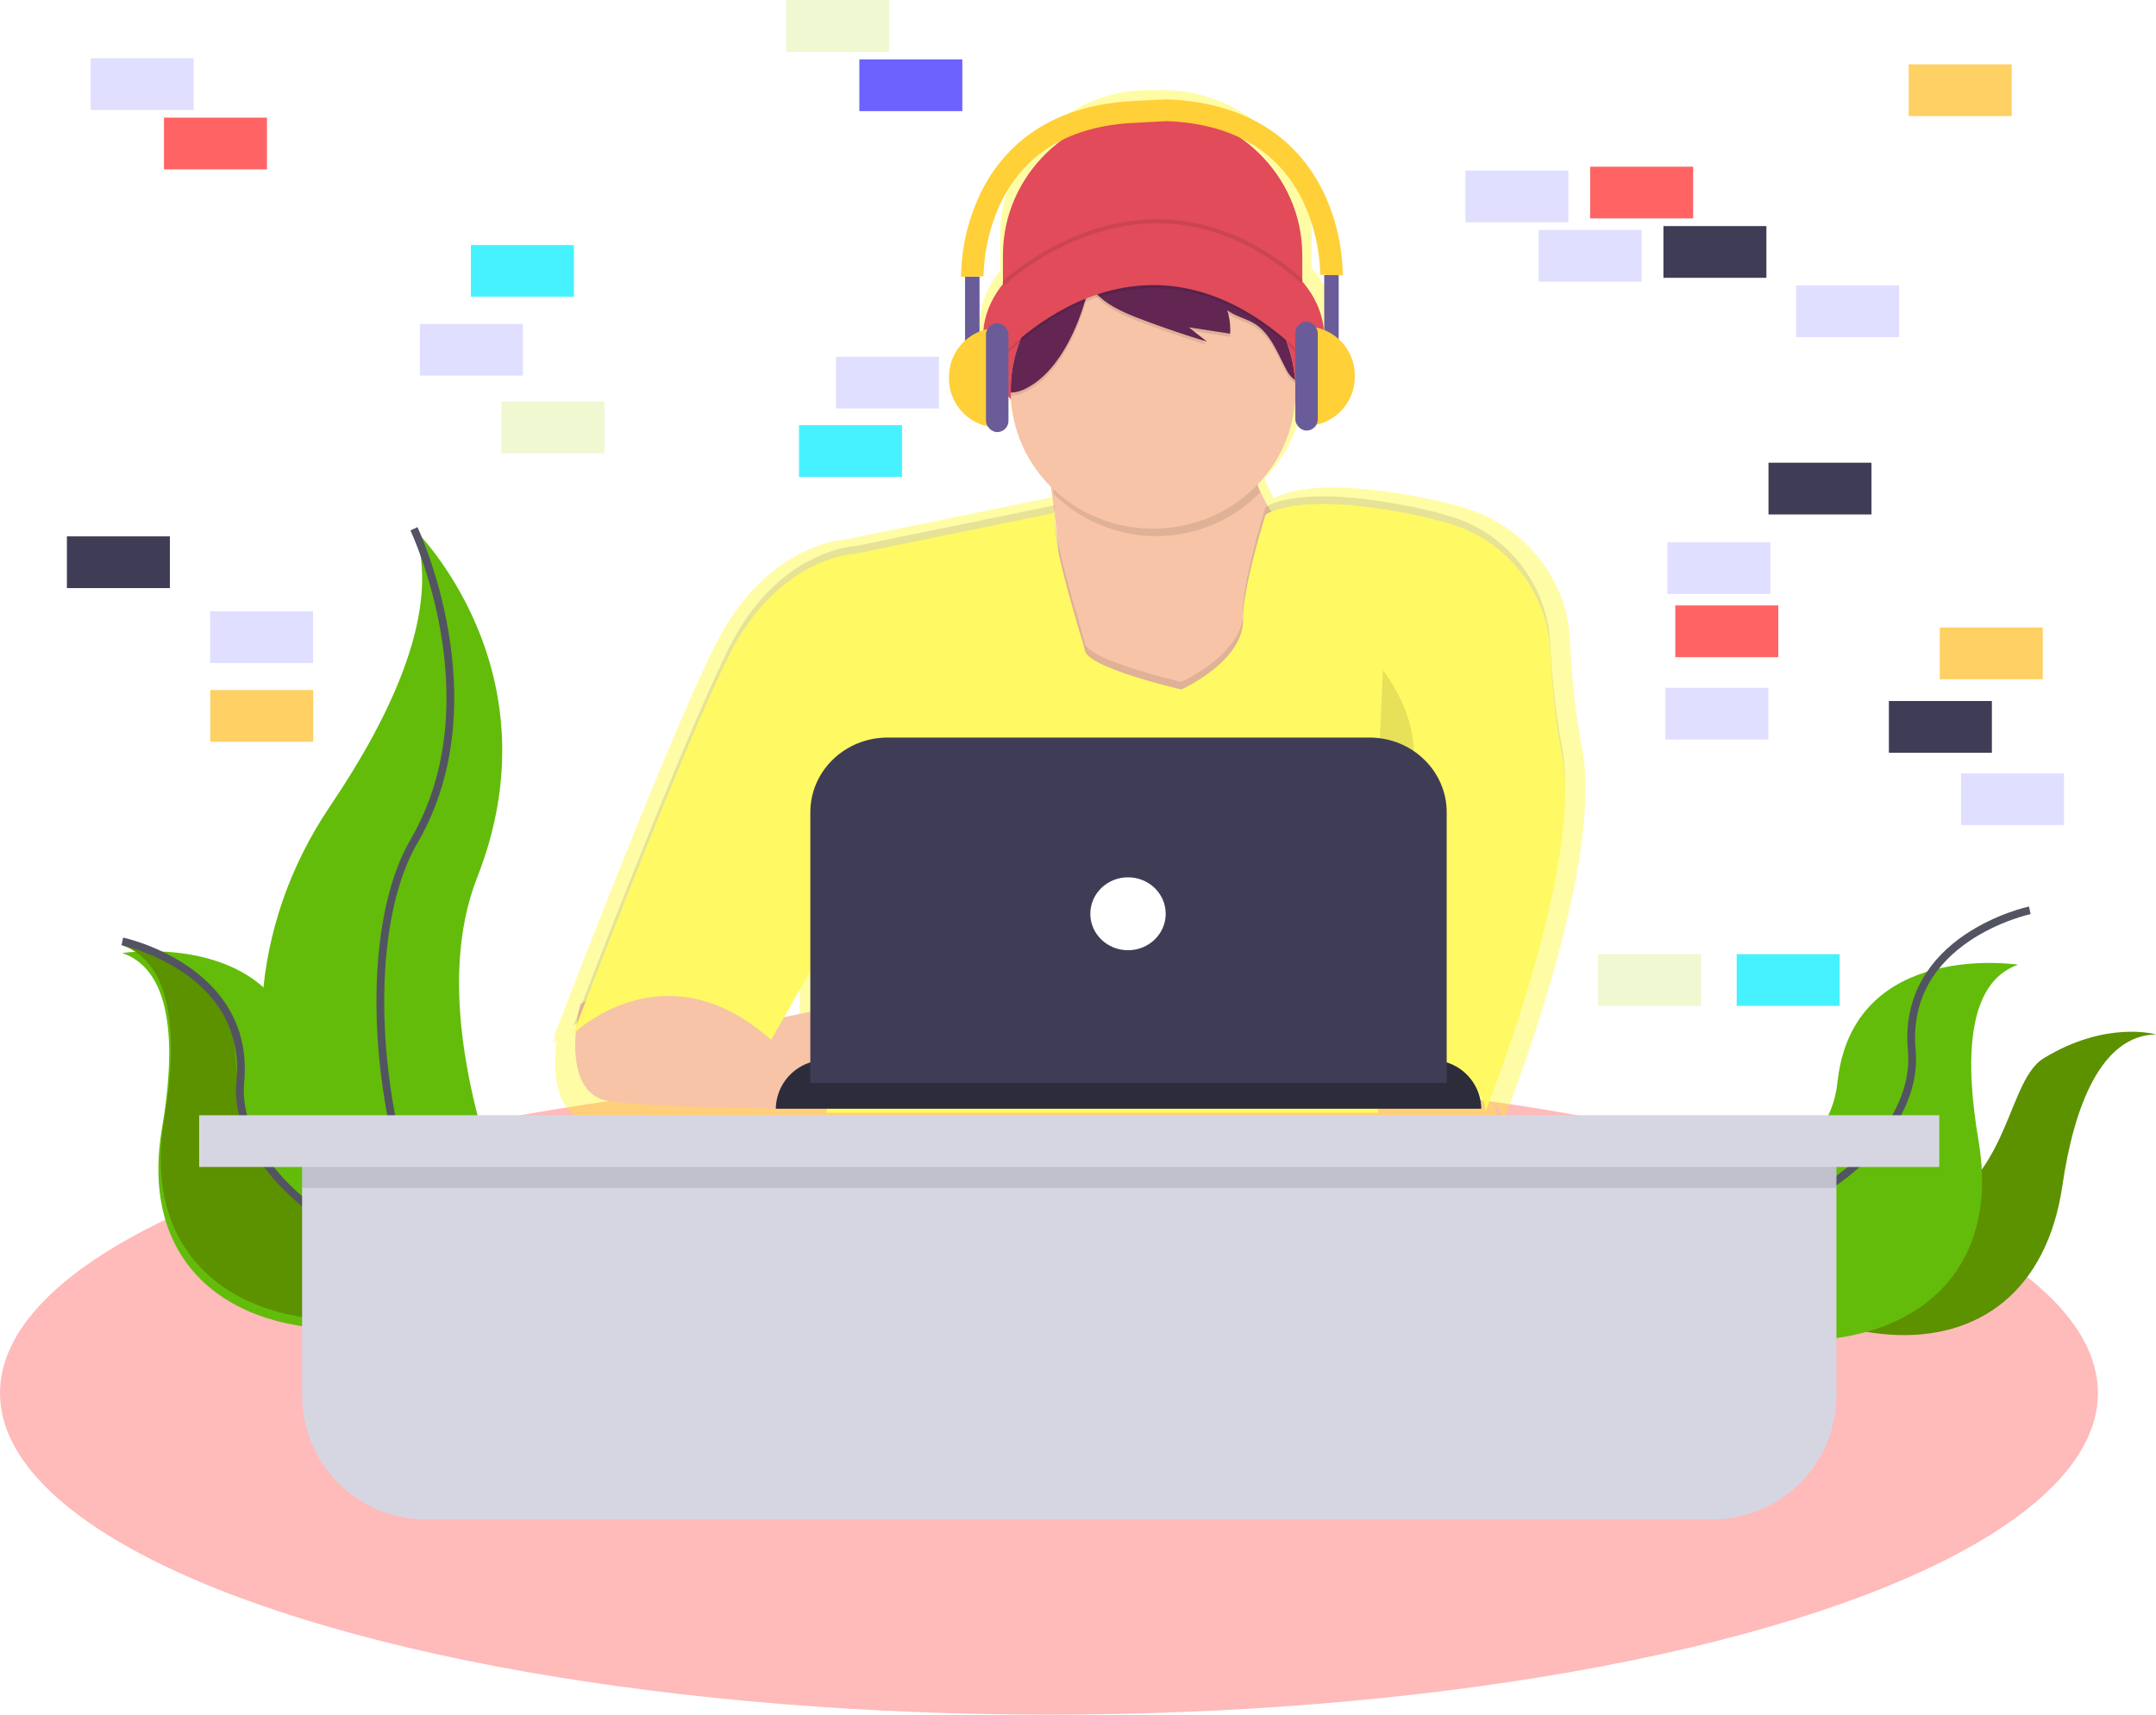 <svg xmlns="http://www.w3.org/2000/svg" xmlns:xlink="http://www.w3.org/1999/xlink" width="555" height="441.459" viewBox="0 0 555 441.459">
  <defs>
    <filter id="Path_580" x="1.487" y="214.921" width="188.513" height="157.303" filterUnits="userSpaceOnUse">
      <feOffset dy="3" input="SourceAlpha"/>
      <feGaussianBlur stdDeviation="10" result="blur"/>
      <feFlood flood-opacity="0.588"/>
      <feComposite operator="in" in2="blur"/>
      <feComposite in="SourceGraphic"/>
    </filter>
    <filter id="Path_581" x="368.5" y="225.421" width="173.513" height="142.303" filterUnits="userSpaceOnUse">
      <feOffset dx="-5" dy="15" input="SourceAlpha"/>
      <feGaussianBlur stdDeviation="7.5" result="blur-2"/>
      <feFlood flood-opacity="0.349"/>
      <feComposite operator="in" in2="blur-2"/>
      <feComposite in="SourceGraphic"/>
    </filter>
    <filter id="Path_589" x="138.571" y="120.774" width="273.333" height="174.723" filterUnits="userSpaceOnUse">
      <feOffset dy="3" input="SourceAlpha"/>
      <feGaussianBlur stdDeviation="3" result="blur-3"/>
      <feFlood flood-opacity="0.22"/>
      <feComposite operator="in" in2="blur-3"/>
      <feComposite in="SourceGraphic"/>
    </filter>
    <filter id="Path_601" x="186.103" y="167.405" width="208.818" height="133.902" filterUnits="userSpaceOnUse">
      <feOffset dy="3" input="SourceAlpha"/>
      <feGaussianBlur stdDeviation="7.5" result="blur-4"/>
      <feFlood flood-opacity="0.502"/>
      <feComposite operator="in" in2="blur-4"/>
      <feComposite in="SourceGraphic"/>
    </filter>
    <filter id="Rectangle_334" x="40.271" y="251.118" width="469.97" height="177.606" filterUnits="userSpaceOnUse">
      <feOffset dy="3" input="SourceAlpha"/>
      <feGaussianBlur stdDeviation="12.5" result="blur-5"/>
      <feFlood flood-opacity="0.349"/>
      <feComposite operator="in" in2="blur-5"/>
      <feComposite in="SourceGraphic"/>
    </filter>
    <filter id="Rectangle_336" x="42.275" y="278.139" width="465.951" height="31.319" filterUnits="userSpaceOnUse">
      <feOffset dy="3" input="SourceAlpha"/>
      <feGaussianBlur stdDeviation="3" result="blur-6"/>
      <feFlood flood-opacity="0.4"/>
      <feComposite operator="in" in2="blur-6"/>
      <feComposite in="SourceGraphic"/>
    </filter>
  </defs>
  <g id="Group_20" data-name="Group 20" transform="translate(105.835 -176)">
    <ellipse id="Ellipse_73" data-name="Ellipse 73" cx="270.023" cy="82.799" rx="270.023" ry="82.799" transform="translate(-105.835 451.861)" fill="rgba(255,0,0,0.27)"/>
    <rect id="Rectangle_309" data-name="Rectangle 309" width="26.511" height="13.319" transform="translate(323.386 315.603)" fill="#6c63ff" opacity="0.2"/>
    <rect id="Rectangle_310" data-name="Rectangle 310" width="26.511" height="13.319" transform="translate(325.425 331.882)" fill="#ff6363"/>
    <rect id="Rectangle_311" data-name="Rectangle 311" width="26.511" height="13.319" transform="translate(303.503 218.917)" fill="#ff6363"/>
    <rect id="Rectangle_312" data-name="Rectangle 312" width="26.511" height="13.319" transform="translate(322.366 234.209)" fill="#3f3d56"/>
    <rect id="Rectangle_313" data-name="Rectangle 313" width="26.511" height="13.319" transform="translate(271.383 219.903)" fill="#6c63ff" opacity="0.2"/>
    <rect id="Rectangle_314" data-name="Rectangle 314" width="26.511" height="13.319" transform="translate(356.525 249.501)" fill="#6c63ff" opacity="0.2"/>
    <rect id="Rectangle_315" data-name="Rectangle 315" width="26.511" height="13.319" transform="translate(380.406 356.488)" fill="#3f3d56"/>
    <rect id="Rectangle_316" data-name="Rectangle 316" width="26.511" height="13.319" transform="translate(290.247 235.196)" fill="#6c63ff" opacity="0.2"/>
    <rect id="Rectangle_317" data-name="Rectangle 317" width="26.511" height="13.319" transform="translate(398.995 375.107)" fill="#6c63ff" opacity="0.2"/>
    <rect id="Rectangle_318" data-name="Rectangle 318" width="26.511" height="13.319" transform="translate(322.876 353.093)" fill="#6c63ff" opacity="0.2"/>
    <path id="Path_578" data-name="Path 578" d="M242.4,332.5s37.365,36.154,16.274,89.78,36.152,142.878,36.152,142.878-.612-.089-1.749-.281c-76.74-13.107-114.87-98.028-72.177-161.1C236.746,380.305,249.767,352.794,242.4,332.5Z" transform="translate(-241.675 -20.35)" fill="#63bc0a"/>
    <path id="Path_579" data-name="Path 579" d="M271.853,332.5s21.092,44.318,0,80.466-3.615,137.63,52.431,152.192" transform="translate(-271.128 -20.35)" fill="none" stroke="#535461" stroke-miterlimit="10" stroke-width="2"/>
    <g transform="matrix(1, 0, 0, 1, -105.84, 176)" filter="url(#Path_580)">
      <path id="Path_580-2" data-name="Path 580" d="M149.63,628.456s42.637-6.571,46.522,30.4,81.991,42.1,81.991,42.1-.51.335-1.463.942c-64.488,40.944-126.132,26.09-116.838-28.3C163.293,653.382,163.008,633.073,149.63,628.456Z" transform="translate(-118.14 -386.08)" fill="#63bc0a"/>
    </g>
    <path id="Path_1177" data-name="Path 1177" d="M149.63,628.456s13.28.411,25.574,14.753c8.212,9.581-3.841,38.246,23.9,52.59,42.345,24.587,42.345,12.294,77.571,6.1-64.488,40.944-125.453,25.392-116.159-28.994C163.972,652.683,163.008,633.073,149.63,628.456Z" transform="translate(-224.035 -209.083)" fill="#5c9100"/>
    <path id="Path_1178" data-name="Path 1178" d="M276.679,628.456s-13.28.411-25.574,14.753c-8.212,9.581,3.841,38.246-23.9,52.59-42.345,24.587-42.345,12.294-77.571,6.1,64.488,40.944,125.453,25.392,116.159-28.994C262.337,652.683,263.3,633.073,276.679,628.456Z" transform="matrix(0.951, 0.309, -0.309, 0.951, 380.23, -240.828)" fill="#5c9100"/>
    <g transform="matrix(1, 0, 0, 1, -105.84, 176)" filter="url(#Path_581)">
      <path id="Path_581-2" data-name="Path 581" d="M278.143,628.456s-42.637-6.571-46.522,30.4-81.991,42.1-81.991,42.1.51.335,1.463.942c64.488,40.944,126.132,26.09,116.838-28.3C264.479,653.382,264.765,633.073,278.143,628.456Z" transform="translate(246.37 -395.08)" fill="#63bc0a"/>
    </g>
    <path id="Path_582" data-name="Path 582" d="M149.63,628.92s33.093,7.03,30.376,36.144,49.148,64.035,98.137,36.356" transform="translate(-223.978 -210.547)" fill="none" stroke="#535461" stroke-miterlimit="10" stroke-width="2"/>
    <path id="Path_1176" data-name="Path 1176" d="M278.143,628.92s-33.093,7.03-30.376,36.144S198.62,729.1,149.63,701.42" transform="translate(138.535 -218.547)" fill="none" stroke="#535461" stroke-miterlimit="10" stroke-width="2"/>
    <rect id="Rectangle_319" data-name="Rectangle 319" width="26.511" height="13.319" transform="translate(-88.614 314.096)" fill="#3f3d56"/>
    <rect id="Rectangle_381" data-name="Rectangle 381" width="26.511" height="13.319" transform="translate(15.386 239.096)" fill="#46f2ff"/>
    <rect id="Rectangle_320" data-name="Rectangle 320" width="26.511" height="13.319" transform="translate(-51.75 333.388)" fill="#6c63ff" opacity="0.2"/>
    <rect id="Rectangle_382" data-name="Rectangle 382" width="26.511" height="13.319" transform="translate(2.25 259.388)" fill="#6c63ff" opacity="0.2"/>
    <rect id="Rectangle_383" data-name="Rectangle 383" width="26.511" height="13.319" transform="translate(23.25 279.388)" fill="#b2df1b" opacity="0.2"/>
    <rect id="Rectangle_321" data-name="Rectangle 321" width="26.511" height="13.319" transform="translate(96.512 176)" fill="#b2df1b" opacity="0.2"/>
    <rect id="Rectangle_379" data-name="Rectangle 379" width="26.511" height="13.319" transform="translate(-82.488 191)" fill="#6c63ff" opacity="0.2"/>
    <rect id="Rectangle_322" data-name="Rectangle 322" width="26.511" height="13.319" transform="translate(305.542 421.662)" fill="#b2df1b" opacity="0.2"/>
    <rect id="Rectangle_323" data-name="Rectangle 323" width="26.511" height="13.319" transform="translate(-51.711 353.667)" fill="#ffd063"/>
    <rect id="Rectangle_324" data-name="Rectangle 324" width="26.511" height="13.319" transform="translate(115.376 191.292)" fill="#6c63ff"/>
    <rect id="Rectangle_380" data-name="Rectangle 380" width="26.511" height="13.319" transform="translate(-63.624 206.292)" fill="#ff6363"/>
    <rect id="Rectangle_325" data-name="Rectangle 325" width="26.511" height="13.319" transform="translate(385.508 192.565)" fill="#ffd063"/>
    <rect id="Rectangle_378" data-name="Rectangle 378" width="26.511" height="13.319" transform="translate(393.508 337.565)" fill="#ffd063"/>
    <rect id="Rectangle_326" data-name="Rectangle 326" width="26.511" height="13.319" transform="translate(109.372 267.858)" fill="#6c63ff" opacity="0.2"/>
    <rect id="Rectangle_327" data-name="Rectangle 327" width="26.511" height="13.319" transform="translate(99.845 285.472)" fill="#46f2ff"/>
    <rect id="Rectangle_328" data-name="Rectangle 328" width="26.511" height="13.319" transform="translate(349.411 295.136)" fill="#3f3d56"/>
    <rect id="Rectangle_329" data-name="Rectangle 329" width="26.511" height="13.319" transform="translate(341.23 421.662)" fill="#46f2ff"/>
    <path id="Path_583" data-name="Path 583" d="M615.372,273.248a197.024,197.024,0,0,1-3.151-27.975h0c-.694-15.836-11.607-29.538-27.256-34.225-2.784-.829-5.848-1.6-9.233-2.3-29.672-6.1-38.686-.774-39.711-.074a36.261,36.261,0,0,1-2.258-4.741c-.051-.168-.1-.335-.148-.493A36.208,36.208,0,0,0,543.767,181.3c4.95-4.854,7.841-10.714,7.841-17.024a22.936,22.936,0,0,0-5.888-14.922v-8.574c0-20.588-17.25-37.278-38.528-37.278h-3.125c-21.278,0-38.528,16.69-38.528,37.278v9.239a22.675,22.675,0,0,0-5.328,14.246c0,6.176,2.773,11.918,7.535,16.713a36.224,36.224,0,0,0,10.574,22.859c.209,1.4.423,2.905.632,4.494l-53.073,10.848s-20.465.814-33.649,27.131c-11.15,22.292-33.338,79.564-39.909,96.612h0c-1.188,3.088-1.861,4.859-1.861,4.859s.219-.212.632-.577l-.632,1.662s.321-.316.933-.834c-.928,7.133-1.06,19.382,8.6,20.906,8.1,1.278,28.958,1.805,44.717,2.018H405.8c10.446.133,18.395.133,18.395.133v-.133H593.679v-1.682a10.985,10.985,0,0,0-.933-4.44l.234-.276a8.856,8.856,0,0,1,1.759,3.946,3.852,3.852,0,0,1-.081.414l.1-.252a4.092,4.092,0,0,1-.1,1.337s21.744-54.208,21.51-86.578A53.1,53.1,0,0,0,615.372,273.248ZM479.834,215.656a36.447,36.447,0,0,1-.54-4.676v-.044C479.482,212.459,479.666,214.038,479.834,215.656Zm-65.88,116.438v12.919l-8.361,1.731Z" transform="translate(-313.899 95.685)" fill="rgba(255,247,0,0.35)"/>
    <path id="Path_584" data-name="Path 584" d="M466.668,57.57h0c21.278,0,38.528,16.69,38.528,37.278v15.9H428.14v-15.9C428.14,74.26,445.39,57.57,466.668,57.57Z" transform="translate(-275.797 146.829)" fill="#e14b5a"/>
    <ellipse id="Ellipse_85" data-name="Ellipse 85" cx="43.917" cy="29.198" rx="43.917" ry="29.198" transform="translate(147.225 233.597)" fill="#e14b5a"/>
    <path id="Path_585" data-name="Path 585" d="M597.041,280.416s9.177,46.4,0,58.919S625.081,356.8,625.081,356.8L663.6,343.247l5.389-33.371S645.541,297.1,650.4,271.29Z" transform="translate(-434.052 10.665)" fill="#f7c4a7"/>
    <path id="Path_586" data-name="Path 586" d="M785.712,592.7s2.427,10.167-10.778,11.992a77.133,77.133,0,0,1-23.493-.271L748.53,578.88h30.717Z" transform="translate(-509.021 -145.192)" fill="#f7c4a7"/>
    <path id="Path_587" data-name="Path 587" d="M362.886,565.491s-5.832,22.933,7.372,25.005,61.689,2.087,61.689,2.087V565.452l-21.953,4.538-20.607-19.12Z" transform="translate(-319.361 -130.999)" fill="#f7c4a7"/>
    <path id="Path_588" data-name="Path 588" d="M484.7,317.862l-51.6,10.557s-19.669.784-32.333,26.071-40.149,97.5-40.149,97.5,23.452-22.943,50.927,1.564l18.323-32.064-4.043,50.839H567.8V448.343s29.636,15.381,27.485,23.984c0,0,25.364-63.231,19.883-91.965a189.334,189.334,0,0,1-3.028-26.885h0a36.228,36.228,0,0,0-26.2-32.888c-2.671-.794-5.608-1.539-8.871-2.205-30.447-6.255-38.237,0-38.237,0s-5.9,18.568-5.792,26.983c.133,10.818-15.9,17.991-15.9,17.991s-23.712-5.476-24.788-9.905S482.806,323.076,484.7,317.862Z" transform="translate(-318.879 -11.789)" opacity="0.1"/>
    <g transform="matrix(1, 0, 0, 1, -105.84, 176)" filter="url(#Path_589)">
      <path id="Path_589-2" data-name="Path 589" d="M484.7,315.752l-51.6,10.557s-19.669.784-32.333,26.071-40.154,97.515-40.154,97.515,23.452-22.943,50.927,1.564l18.323-32.064-4.043,50.824H567.8V446.233s29.636,15.381,27.485,23.984c0,0,25.364-63.231,19.883-91.965a189.362,189.362,0,0,1-3.028-26.885h0a36.228,36.228,0,0,0-26.2-32.888c-2.672-.794-5.608-1.539-8.871-2.205-30.447-6.255-38.237,0-38.237,0s-5.9,18.568-5.792,26.983c.132,10.818-15.9,17.991-15.9,17.991s-23.712-5.476-24.788-9.905S482.8,320.966,484.7,315.752Z" transform="translate(-213.04 -186.72)" fill="#fffa63"/>
    </g>
    <path id="Path_590" data-name="Path 590" d="M654.766,294.568a34.2,34.2,0,0,1-1.407-18.509L600,285.181s.77,3.9,1.642,9.748a37.488,37.488,0,0,0,53.114-.36Z" transform="translate(-436.216 8.248)" opacity="0.1"/>
    <path id="Path_591" data-name="Path 591" d="M654.813,223.25c.25,19.581-15.958,35.648-36.2,35.885s-36.842-15.445-37.087-35.026c0-.286,0-.572,0-.858a35.378,35.378,0,0,1,20.549-31.866c1.09-.516,2.218-.983,3.377-1.4a38.072,38.072,0,0,1,18.864-1.7h0c16.709,2.753,29.281,16.242,30.391,32.607Q654.813,222.067,654.813,223.25Z" transform="translate(-427.163 52.973)" fill="#f7c4a7"/>
    <g id="Group_19" data-name="Group 19" transform="translate(154.367 242.067)" opacity="0.1">
      <path id="Path_592" data-name="Path 592" d="M605.405,193.9l.051-.03q-1.738.622-3.385,1.4a35.375,35.375,0,0,0-20.541,31.862v.858a8.381,8.381,0,0,0,3.288-.765c8.932-4.035,14.275-16.377,16.4-24.985C601.979,199.158,602.7,195.685,605.405,193.9Z" transform="translate(-581.53 -192.173)"/>
      <path id="Path_593" data-name="Path 593" d="M653.2,193.148a37.236,37.236,0,0,0-9.111-2.718,11.813,11.813,0,0,1,6.541,3.976,16.068,16.068,0,0,1,2,3.453,37.862,37.862,0,0,0-30.819.617c2.3,4.879,9.432,7.538,14.194,9.318q7.821,2.92,15.8,5.342l-4.711-3.7,10.64,1.638a17.29,17.29,0,0,0-.744-6.068c2.039,1.588,4.742,2.121,6.954,3.453,4.145,2.531,5.873,7.4,8.132,11.617a7.74,7.74,0,0,0,2.376,2.96,35.512,35.512,0,0,0-21.26-29.889Z" transform="translate(-601.274 -190.43)"/>
    </g>
    <path id="Path_594" data-name="Path 594" d="M605.405,192.27l.051-.03q-1.738.622-3.385,1.4A35.374,35.374,0,0,0,581.53,225.5v.858a8.381,8.381,0,0,0,3.288-.765c8.932-4.035,14.275-16.377,16.4-24.985C601.979,197.548,602.7,194.06,605.405,192.27Z" transform="translate(-427.163 50.72)" fill="#632652"/>
    <path id="Path_595" data-name="Path 595" d="M653.2,191.528a37.237,37.237,0,0,0-9.111-2.718,11.813,11.813,0,0,1,6.541,3.976,16.067,16.067,0,0,1,2,3.453,37.862,37.862,0,0,0-30.819.617c2.3,4.879,9.432,7.538,14.194,9.318q7.821,2.92,15.8,5.342l-4.711-3.7,10.64,1.638a17.29,17.29,0,0,0-.744-6.068c2.039,1.588,4.742,2.121,6.954,3.453,4.145,2.531,5.873,7.4,8.132,11.617a7.739,7.739,0,0,0,2.376,2.96,35.512,35.512,0,0,0-21.26-29.889Z" transform="translate(-446.907 52.458)" fill="#632652"/>
    <path id="Path_596" data-name="Path 596" d="M573.33,213.162s37.727-45.383,81.374,0l-3.773-10.167s-20.48-28.937-35.025-22.692-28.831,10.69-28.831,10.69Z" transform="translate(-423.143 57.216)" opacity="0.1"/>
    <path id="Path_597" data-name="Path 597" d="M573.33,211.532s37.727-45.383,81.374,0l-3.773-10.167s-20.48-28.937-35.025-22.692-28.831,10.69-28.831,10.69Z" transform="translate(-423.143 58.042)" fill="#e14b5a"/>
    <path id="Path_598" data-name="Path 598" d="M506.075,444.38s-8.081,20.857,3.232,39.627S499.34,510.6,499.34,510.6" transform="translate(-386.875 -77.04)" opacity="0.1"/>
    <path id="Path_599" data-name="Path 599" d="M765.767,406.33s14.01,17.206,4.848,32.587-8.621,52.4-8.621,52.4" transform="translate(-515.618 -57.76)" opacity="0.1"/>
    <path id="Path_600" data-name="Path 600" d="M326.389,553.3H482.127a12.73,12.73,0,0,1,12.934,12.515H313.46A12.73,12.73,0,0,1,326.389,553.3Z" transform="translate(-219.584 -104.359)" fill="#2d2c3a"/>
    <g transform="matrix(1, 0, 0, 1, -105.84, 176)" filter="url(#Path_601)">
      <path id="Path_601-2" data-name="Path 601" d="M350.783,378.89H474.835c10.981,0,19.883,8.613,19.883,19.239v69.663H330.9V398.129C330.9,387.5,339.8,378.89,350.783,378.89Z" transform="translate(-122.3 -191.99)" fill="#3f3d56"/>
    </g>
    <ellipse id="Ellipse_86" data-name="Ellipse 86" cx="9.702" cy="9.387" rx="9.702" ry="9.387" transform="translate(174.837 401.88)" fill="#fff"/>
    <path id="Path_602" data-name="Path 602" d="M577.56,188.131s37.075-35.853,77.061-.656" transform="translate(-425.217 60.976)" fill="none" stroke="#000" stroke-miterlimit="10" stroke-width="1" opacity="0.1"/>
    <rect id="Rectangle_330" data-name="Rectangle 330" width="3.722" height="20.418" transform="translate(235.048 246.823)" fill="#6a5c99"/>
    <path id="Path_603" data-name="Path 603" d="M580.62,170.35h0a12.624,12.624,0,0,1,12.827,12.411v.8a12.624,12.624,0,0,1-12.827,12.411h0Z" transform="translate(-350.538 89.683)" fill="#ffd037"/>
    <rect id="Rectangle_331" data-name="Rectangle 331" width="5.792" height="28.024" rx="2.896" transform="translate(227.599 258.834)" fill="#6a5c99"/>
    <rect id="Rectangle_332" data-name="Rectangle 332" width="3.722" height="20.418" transform="translate(146.317 267.64) rotate(180)" fill="#6a5c99"/>
    <path id="Path_604" data-name="Path 604" d="M0,0H0A12.624,12.624,0,0,1,12.827,12.411v.8A12.624,12.624,0,0,1,0,25.622H0Z" transform="translate(151.283 286.054) rotate(180)" fill="#ffd037"/>
    <rect id="Rectangle_333" data-name="Rectangle 333" width="5.792" height="28.024" rx="2.896" transform="translate(153.766 287.253) rotate(180)" fill="#6a5c99"/>
    <path id="Path_605" data-name="Path 605" d="M649.459,131.777c-5.042-10.142-16.024-22.406-39.7-23.387v-.03h-.286l-8.387.385v.039c-23.513,1.046-34.444,13.265-39.471,23.372a51.172,51.172,0,0,0-5.211,21.9l2.9-.069,2.9-.064a46.408,46.408,0,0,1,4.706-19.5c6.383-12.688,18.13-19.431,34.908-20.057h0l7.418-.4h0c16.789.622,28.54,7.375,34.918,20.057a46.41,46.41,0,0,1,4.716,19.5l2.9.064,2.9.069a51.175,51.175,0,0,0-5.2-21.893Z" transform="translate(-414.849 93.222)" fill="#ffd037"/>
    <g transform="matrix(1, 0, 0, 1, -105.84, 176)" filter="url(#Rectangle_334)">
      <path id="Rectangle_334-2" data-name="Rectangle 334" d="M0,0H394.97a0,0,0,0,1,0,0V70.606a32,32,0,0,1-32,32H32a32,32,0,0,1-32-32V0A0,0,0,0,1,0,0Z" transform="translate(77.77 285.62)" fill="#d6d6e3"/>
    </g>
    <rect id="Rectangle_335" data-name="Rectangle 335" width="394.97" height="13.319" transform="translate(-28.065 468.525)" opacity="0.1"/>
    <g transform="matrix(1, 0, 0, 1, -105.84, 176)" filter="url(#Rectangle_336)">
      <rect id="Rectangle_336-2" data-name="Rectangle 336" width="447.951" height="13.319" transform="translate(51.27 284.14)" fill="#d6d6e3"/>
    </g>
  </g>
</svg>
